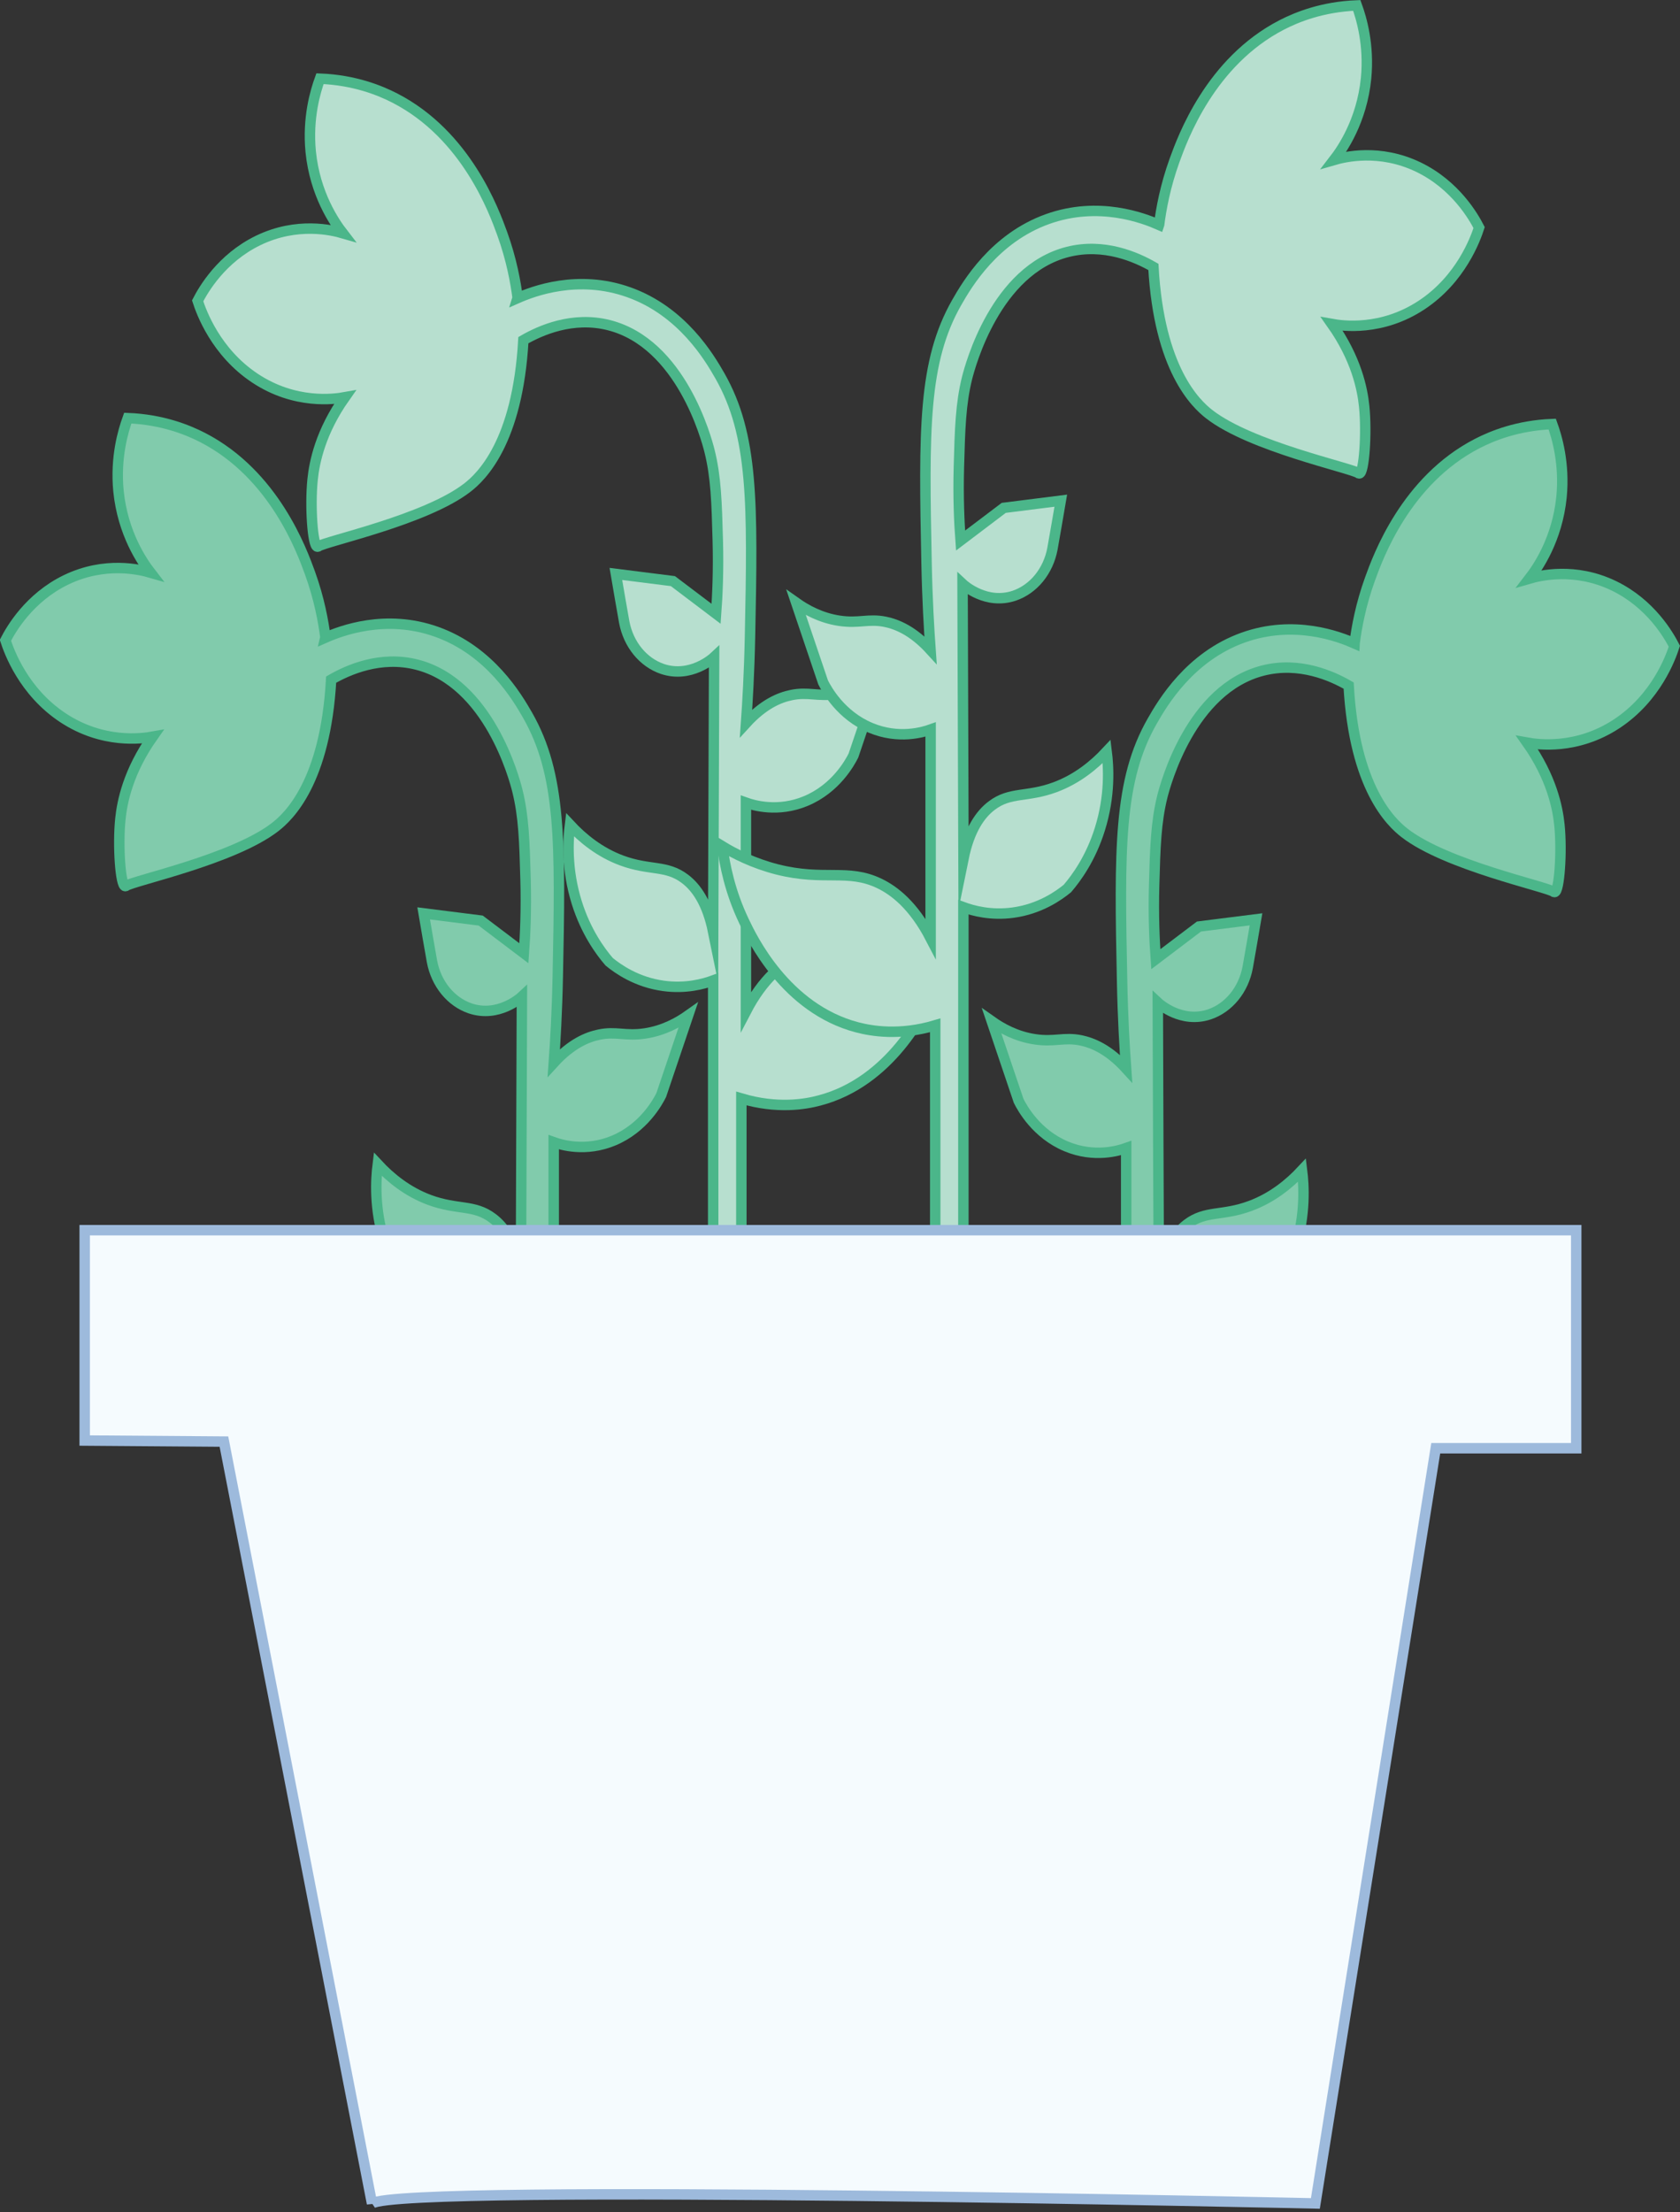 <?xml version="1.0" encoding="UTF-8"?>
<svg id="Layer_2" data-name="Layer 2" xmlns="http://www.w3.org/2000/svg" viewBox="0 0 161.08 212">
  <rect x="0" y="0" width="161.08" height="212" fill="#333333" stroke="none"/>
  <defs>
    <style>
      .cls-1 {
        fill: #81cbac;
      }

      .cls-1, .cls-2 {
        stroke: #4bb68a;
        stroke-miterlimit: 10;
      }

      .cls-3 {
        fill: #f5fbfe;
        stroke: #9dbadc;
      }

      .cls-2 {
        fill: #b7dfcf;
      }
    </style>
  </defs>
  <g id="Layer_2-2" data-name="Layer 2">
    <g>
      <path class="cls-1" d="M31.2,61.07c-.19-1.48-.58-3.67-1.48-6.16-.76-2.09-3.41-9.44-10.29-12.98-1.42-.73-3.86-1.73-7.18-1.86-.45,1.24-1.2,3.77-.89,6.99,.41,4.09,2.3,6.81,3.08,7.82-1-.29-4.36-1.12-8.11,.69-3.55,1.72-5.28,4.76-5.81,5.79,.35,1.08,1.73,4.92,5.51,7.42,3.84,2.54,7.61,2,8.61,1.82-2.34,3.32-2.93,6.21-3.1,7.9-.26,2.54,.01,6.38,.46,6.42,.03,0,.06-.02,.07-.02,.72-.51,10.32-2.54,14.32-5.65,1.29-1,4.81-4.3,5.36-14.12,1.63-.94,4.73-2.32,8.2-1.44,6.92,1.75,9.36,10.9,9.65,12.06,.62,2.48,.69,4.91,.79,8.53,.08,2.91-.03,5.34-.16,7.07-1.38-1.05-2.76-2.09-4.14-3.13-1.82-.23-3.64-.46-5.47-.69,.26,1.54,.53,3.08,.8,4.61,.4,2.14,1.81,3.87,3.67,4.5,2.67,.89,4.79-.99,4.95-1.14-.03,8.78-.06,17.55-.09,26.33-.56-2.76-1.61-4.25-2.71-5.08-1.78-1.35-3.37-.76-6.07-1.76-2.1-.78-3.73-2.11-4.95-3.42-.18,1.43-.36,4.23,.65,7.46,.87,2.78,2.24,4.66,3.11,5.67,.82,.67,2.62,1.96,5.21,2.31,2.12,.29,3.83-.18,4.76-.52v32.52h2.7v-21.2c3.44,1.02,6.11,.55,7.49,.19,6.85-1.8,10.09-8.58,10.84-10.16,1.37-2.86,1.87-5.5,2.08-7.19-1.15,.7-2.95,1.63-5.26,2.22-4.51,1.14-6.76-.12-9.81,1.35-1.39,.67-3.24,2.06-4.9,5.25v-20.01c.7,.25,3.05,.97,5.75-.16,2.87-1.2,4.22-3.68,4.56-4.36,.86-2.54,1.72-5.08,2.58-7.63-.92,.65-2.34,1.46-4.15,1.73-1.88,.28-2.76-.23-4.39,.11-1.12,.23-2.65,.85-4.34,2.7,.14-1.96,.31-4.83,.38-8.29,.26-12.82,.34-19.34-2.89-25.01-1-1.75-3.6-6.17-8.72-8-4.89-1.75-9.2-.09-10.68,.56Z"/>
      <path class="cls-2" d="M49.63,28.54c-.19-1.48-.58-3.67-1.48-6.16-.76-2.09-3.41-9.44-10.29-12.98-1.42-.73-3.86-1.73-7.18-1.86-.45,1.24-1.2,3.77-.89,6.99,.41,4.09,2.3,6.81,3.08,7.82-1-.29-4.36-1.12-8.11,.69-3.55,1.72-5.28,4.76-5.81,5.79,.35,1.08,1.73,4.92,5.51,7.42,3.84,2.54,7.61,2,8.61,1.82-2.34,3.32-2.93,6.21-3.1,7.9-.26,2.54,.01,6.38,.46,6.42,.03,0,.06-.02,.07-.02,.72-.51,10.32-2.54,14.32-5.65,1.29-1,4.81-4.3,5.36-14.12,1.63-.94,4.73-2.32,8.2-1.44,6.92,1.75,9.36,10.9,9.65,12.06,.62,2.48,.69,4.91,.79,8.53,.08,2.91-.03,5.34-.16,7.07-1.38-1.05-2.76-2.09-4.14-3.13-1.82-.23-3.64-.46-5.47-.69,.26,1.54,.53,3.08,.8,4.61,.4,2.14,1.81,3.87,3.67,4.5,2.67,.89,4.79-.99,4.95-1.14-.03,8.78-.06,17.55-.09,26.33-.56-2.76-1.61-4.25-2.71-5.08-1.78-1.35-3.37-.76-6.07-1.76-2.1-.78-3.73-2.11-4.95-3.42-.18,1.43-.36,4.23,.65,7.46,.87,2.78,2.24,4.66,3.11,5.67,.82,.67,2.62,1.96,5.21,2.31,2.12,.29,3.83-.18,4.76-.52v32.52h2.7v-21.21c3.44,1.02,6.11,.56,7.49,.19,6.85-1.8,10.09-8.58,10.84-10.16,1.37-2.86,1.87-5.5,2.08-7.19-1.15,.7-2.95,1.63-5.26,2.22-4.51,1.14-6.76-.12-9.81,1.35-1.39,.67-3.24,2.06-4.9,5.25v-20.01c.7,.25,3.05,.97,5.75-.16,2.87-1.2,4.22-3.68,4.56-4.36,.86-2.54,1.72-5.08,2.58-7.63-.92,.65-2.33,1.46-4.15,1.73-1.88,.28-2.76-.23-4.39,.11-1.12,.23-2.65,.85-4.34,2.7,.14-1.97,.31-4.83,.38-8.29,.26-12.82,.34-19.34-2.89-25.01-1-1.75-3.6-6.17-8.72-8-4.89-1.75-9.2-.09-10.68,.56Z"/>
      <path class="cls-2" d="M111.14,21.52c.19-1.48,.58-3.67,1.48-6.16,.76-2.09,3.41-9.44,10.29-12.98,1.42-.73,3.86-1.73,7.18-1.86,.45,1.24,1.2,3.77,.89,6.99-.41,4.09-2.3,6.81-3.08,7.82,1-.29,4.36-1.12,8.11,.69,3.55,1.72,5.28,4.76,5.81,5.79-.35,1.08-1.73,4.92-5.51,7.42-3.85,2.54-7.61,2-8.61,1.82,2.34,3.32,2.93,6.21,3.1,7.9,.26,2.54-.01,6.38-.46,6.42-.03,0-.06-.02-.07-.02-.72-.51-10.32-2.54-14.32-5.65-1.29-1-4.81-4.3-5.36-14.12-1.64-.94-4.73-2.32-8.21-1.44-6.92,1.75-9.35,10.9-9.65,12.06-.62,2.48-.69,4.91-.79,8.53-.08,2.91,.03,5.34,.16,7.07,1.38-1.05,2.76-2.09,4.14-3.13,1.82-.23,3.64-.46,5.47-.69-.26,1.54-.53,3.08-.8,4.61-.4,2.14-1.81,3.87-3.67,4.5-2.67,.89-4.79-.99-4.95-1.14,.03,8.78,.06,17.55,.09,26.33,.56-2.76,1.61-4.25,2.71-5.08,1.78-1.35,3.37-.76,6.07-1.76,2.1-.78,3.73-2.11,4.95-3.42,.18,1.43,.36,4.23-.66,7.46-.87,2.78-2.24,4.66-3.11,5.67-.82,.67-2.62,1.96-5.21,2.31-2.12,.29-3.83-.18-4.76-.52v32.52h-2.7v-21.2c-3.44,1.02-6.11,.55-7.49,.19-6.85-1.8-10.09-8.58-10.84-10.16-1.37-2.86-1.87-5.5-2.08-7.19,1.15,.7,2.95,1.63,5.26,2.22,4.51,1.14,6.76-.12,9.81,1.35,1.39,.67,3.24,2.06,4.9,5.25v-20.01c-.7,.25-3.05,.97-5.75-.16-2.87-1.2-4.22-3.68-4.56-4.36-.86-2.54-1.72-5.08-2.58-7.63,.92,.65,2.33,1.46,4.15,1.73,1.88,.28,2.76-.23,4.39,.1,1.12,.23,2.65,.85,4.34,2.7-.14-1.97-.31-4.83-.38-8.29-.26-12.82-.34-19.34,2.89-25.01,1-1.75,3.6-6.17,8.72-8,4.89-1.75,9.2-.09,10.68,.56Z"/>
      <path class="cls-1" d="M129.88,61.64c.19-1.48,.58-3.67,1.48-6.16,.76-2.09,3.41-9.44,10.29-12.98,1.42-.73,3.86-1.73,7.18-1.86,.45,1.24,1.2,3.77,.89,6.99-.41,4.09-2.31,6.81-3.09,7.82,1-.29,4.36-1.12,8.11,.69,3.55,1.72,5.27,4.76,5.8,5.79-.35,1.08-1.73,4.92-5.51,7.42-3.85,2.54-7.61,2-8.61,1.82,2.34,3.32,2.93,6.21,3.1,7.9,.26,2.54-.01,6.38-.46,6.42-.03,0-.06-.02-.07-.02-.71-.51-10.32-2.54-14.32-5.65-1.29-1-4.81-4.3-5.36-14.12-1.63-.94-4.73-2.32-8.21-1.44-6.92,1.75-9.35,10.9-9.65,12.06-.62,2.48-.69,4.91-.79,8.53-.08,2.91,.03,5.34,.16,7.07,1.38-1.05,2.76-2.09,4.14-3.13,1.82-.23,3.64-.46,5.47-.69-.26,1.54-.53,3.08-.8,4.61-.4,2.14-1.81,3.87-3.67,4.5-2.67,.89-4.79-.99-4.95-1.14,.03,8.78,.06,17.55,.1,26.33,.56-2.76,1.61-4.24,2.71-5.08,1.78-1.35,3.37-.75,6.07-1.76,2.1-.78,3.73-2.11,4.95-3.42,.18,1.43,.36,4.23-.65,7.46-.87,2.78-2.24,4.66-3.11,5.67-.82,.67-2.62,1.96-5.21,2.31-2.12,.29-3.83-.18-4.76-.52v32.52h-2.7v-21.21c-3.44,1.02-6.11,.55-7.49,.19-6.85-1.8-10.09-8.58-10.84-10.16-1.37-2.86-1.87-5.5-2.08-7.19,1.15,.7,2.95,1.63,5.26,2.22,4.51,1.14,6.76-.12,9.81,1.35,1.39,.67,3.24,2.06,4.91,5.25v-20.01c-.7,.25-3.05,.97-5.75-.16-2.87-1.2-4.22-3.68-4.56-4.36-.86-2.54-1.72-5.08-2.58-7.63,.92,.65,2.33,1.46,4.15,1.73,1.88,.28,2.76-.23,4.39,.1,1.12,.23,2.65,.85,4.34,2.7-.14-1.96-.31-4.83-.38-8.29-.26-12.82-.35-19.34,2.89-25.01,1-1.75,3.6-6.17,8.72-8,4.89-1.75,9.2-.09,10.68,.56Z"/>
      <path class="cls-3" d="M35.67,211.16c2.89-1.96,90.45,0,90.45,0l11.54-72.37h13.47v-20.9H8.12v20.16l13.35,.1,14.2,73.02Z"/>
    </g>
  </g>
</svg>